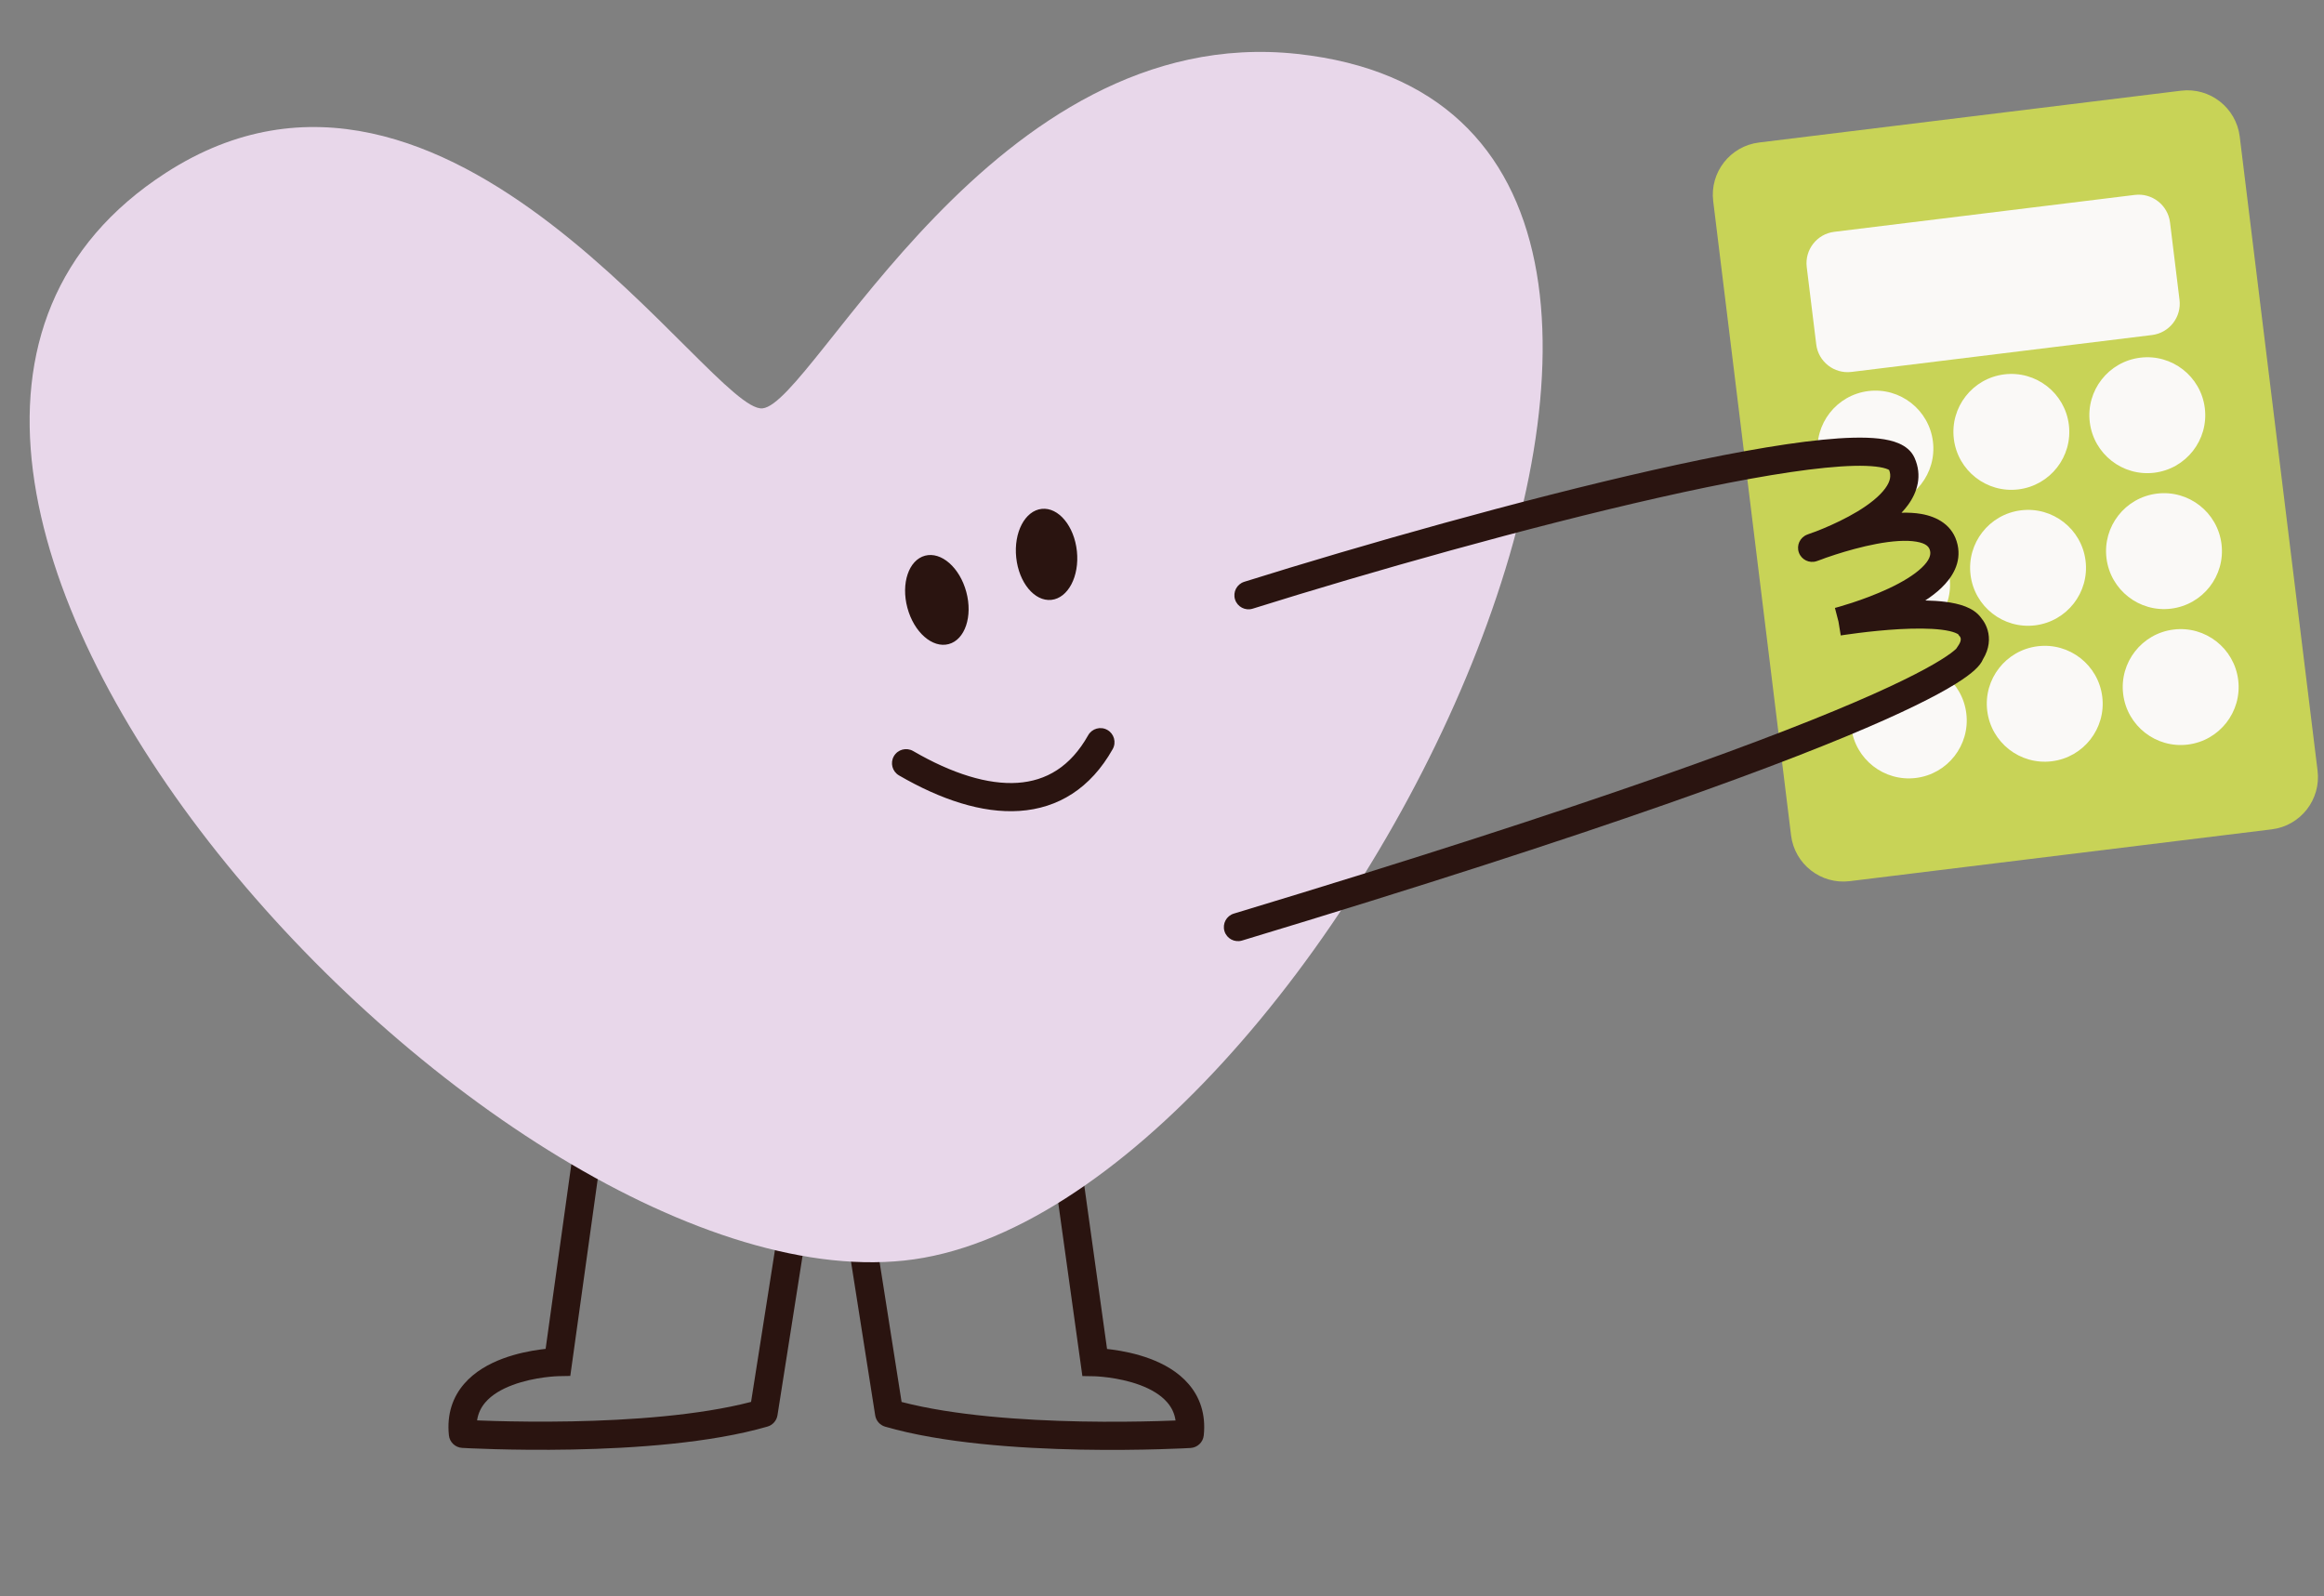 <svg width="99" height="68" viewBox="0 0 99 68" fill="none" xmlns="http://www.w3.org/2000/svg">
<rect x="0" y="0" width="99" height="68" fill="#808080" stroke="none"/>
<path d="M72.981 8.572C72.829 7.342 73.704 6.222 74.934 6.071L92.909 3.864C94.139 3.713 95.258 4.588 95.41 5.818L98.726 32.831C98.877 34.061 98.003 35.181 96.772 35.332L78.798 37.539C77.568 37.69 76.448 36.815 76.297 35.585L72.981 8.572Z" fill="#C8D357"/>
<path d="M76.965 11.377C76.875 10.639 77.4 9.967 78.138 9.876L90.94 8.304C91.678 8.213 92.35 8.738 92.441 9.476L92.845 12.772C92.936 13.51 92.411 14.182 91.673 14.273L78.87 15.845C78.132 15.935 77.46 15.41 77.37 14.672L76.965 11.377Z" fill="#FAF9F7"/>
<path d="M82.341 18.81C82.507 20.163 81.545 21.394 80.192 21.561C78.839 21.727 77.607 20.765 77.441 19.411C77.275 18.058 78.237 16.827 79.59 16.66C80.943 16.494 82.175 17.457 82.341 18.81Z" fill="#FAF9F7"/>
<path d="M88.132 18.099C88.298 19.452 87.336 20.683 85.983 20.849C84.63 21.016 83.398 20.053 83.232 18.7C83.066 17.347 84.028 16.116 85.381 15.949C86.734 15.783 87.966 16.745 88.132 18.099Z" fill="#FAF9F7"/>
<path d="M93.923 17.388C94.089 18.741 93.127 19.972 91.774 20.139C90.421 20.305 89.189 19.342 89.023 17.989C88.857 16.636 89.819 15.405 91.172 15.238C92.525 15.072 93.757 16.035 93.923 17.388Z" fill="#FAF9F7"/>
<path d="M83.052 24.601C83.218 25.954 82.256 27.186 80.903 27.352C79.55 27.518 78.318 26.555 78.152 25.202C77.986 23.849 78.948 22.618 80.301 22.451C81.654 22.285 82.886 23.248 83.052 24.601Z" fill="#FAF9F7"/>
<path d="M88.843 23.89C89.009 25.243 88.047 26.474 86.694 26.641C85.341 26.807 84.109 25.845 83.943 24.491C83.777 23.138 84.739 21.907 86.092 21.741C87.445 21.574 88.677 22.537 88.843 23.89Z" fill="#FAF9F7"/>
<path d="M94.634 23.179C94.8 24.532 93.838 25.763 92.485 25.93C91.132 26.096 89.9 25.133 89.734 23.78C89.568 22.427 90.53 21.196 91.883 21.029C93.236 20.863 94.468 21.826 94.634 23.179Z" fill="#FAF9F7"/>
<path d="M83.763 30.392C83.929 31.745 82.967 32.977 81.614 33.143C80.261 33.309 79.029 32.347 78.863 30.993C78.697 29.64 79.659 28.409 81.012 28.243C82.365 28.076 83.597 29.039 83.763 30.392Z" fill="#FAF9F7"/>
<path d="M89.554 29.681C89.72 31.034 88.758 32.266 87.405 32.432C86.052 32.598 84.82 31.636 84.654 30.282C84.488 28.929 85.45 27.698 86.803 27.532C88.156 27.365 89.388 28.328 89.554 29.681Z" fill="#FAF9F7"/>
<path d="M95.345 28.97C95.511 30.323 94.549 31.554 93.196 31.721C91.843 31.887 90.611 30.924 90.445 29.571C90.279 28.218 91.241 26.987 92.594 26.82C93.947 26.654 95.179 27.616 95.345 28.97Z" fill="#FAF9F7"/>
<path d="M80.989 19.805C81.731 21.476 78.637 22.838 77.544 23.26C78.734 22.843 82.409 21.705 82.784 23.395C83.2 25.267 78.296 26.537 78.296 26.537C78.296 26.537 83.279 25.728 83.906 26.761C83.906 26.761 84.355 27.21 83.906 27.883C83.906 27.883 83.906 28.654 77.623 31.191L74.727 19.804C79.245 18.881 80.601 18.932 80.989 19.805Z" fill="#C8D357"/>
<path fill-rule="evenodd" clip-rule="evenodd" d="M26.238 40.311C26.566 40.356 26.795 40.66 26.749 40.988L24.294 58.618L23.782 58.628L23.776 58.628L23.746 58.63C23.719 58.631 23.678 58.633 23.624 58.636C23.517 58.644 23.36 58.657 23.173 58.682C22.796 58.733 22.308 58.828 21.838 59.004C21.363 59.181 20.951 59.423 20.677 59.743C20.502 59.946 20.371 60.194 20.323 60.512C20.528 60.52 20.782 60.529 21.078 60.538C21.906 60.561 23.057 60.578 24.354 60.553C26.825 60.505 29.768 60.304 31.995 59.724L34.969 40.811C35.021 40.484 35.328 40.26 35.655 40.312C35.983 40.363 36.206 40.67 36.155 40.998L33.12 60.292C33.084 60.522 32.918 60.711 32.695 60.775C30.27 61.48 27 61.702 24.377 61.753C23.057 61.778 21.886 61.761 21.044 61.737C20.623 61.726 20.285 61.712 20.05 61.702C19.933 61.696 19.842 61.692 19.78 61.688L19.709 61.685L19.691 61.684L19.685 61.683C19.685 61.683 19.684 61.683 19.719 61.084L19.685 61.683C19.392 61.666 19.153 61.439 19.123 61.147C19.028 60.239 19.293 59.513 19.766 58.962C20.222 58.43 20.841 58.094 21.419 57.879C22 57.662 22.583 57.551 23.014 57.493C23.095 57.482 23.172 57.473 23.243 57.465L25.561 40.822C25.607 40.494 25.91 40.265 26.238 40.311Z" fill="#2A1410"/>
<path fill-rule="evenodd" clip-rule="evenodd" d="M44.164 40.315C43.836 40.36 43.607 40.663 43.653 40.992L46.108 58.623L46.619 58.632L46.626 58.632L46.655 58.633C46.682 58.635 46.724 58.637 46.778 58.64C46.885 58.648 47.041 58.661 47.228 58.686C47.606 58.737 48.094 58.832 48.564 59.007C49.038 59.184 49.451 59.427 49.725 59.747C49.9 59.95 50.031 60.198 50.078 60.516C49.874 60.524 49.62 60.533 49.324 60.542C48.496 60.565 47.345 60.582 46.048 60.557C43.577 60.509 40.634 60.307 38.407 59.727L35.433 40.815C35.381 40.488 35.074 40.264 34.747 40.316C34.419 40.367 34.196 40.674 34.247 41.002L37.282 60.296C37.318 60.526 37.483 60.714 37.707 60.779C40.132 61.484 43.402 61.705 46.025 61.757C47.345 61.782 48.516 61.765 49.357 61.741C49.778 61.73 50.117 61.716 50.351 61.706C50.468 61.7 50.559 61.696 50.621 61.692L50.692 61.689L50.711 61.688L50.717 61.687C50.717 61.687 50.718 61.687 50.682 61.088L50.717 61.687C51.01 61.67 51.249 61.443 51.279 61.151C51.374 60.243 51.109 59.517 50.636 58.966C50.18 58.434 49.56 58.098 48.983 57.883C48.401 57.666 47.818 57.555 47.388 57.497C47.306 57.486 47.23 57.477 47.159 57.469L44.841 40.826C44.795 40.498 44.492 40.269 44.164 40.315Z" fill="#2A1410"/>
<path d="M7.066 7.362C-12.015 19.69 20.551 55.591 38.514 53.703C56.477 51.815 79.455 4.914 55.26 2.297C42.303 0.896 34.674 17.167 32.484 17.397C30.293 17.627 19.116 -0.423 7.066 7.362Z" fill="#E8D7EA"/>
<path fill-rule="evenodd" clip-rule="evenodd" d="M38.079 32.214C37.912 32.501 38.01 32.868 38.296 33.034C40.065 34.061 41.833 34.654 43.429 34.547C45.071 34.437 46.457 33.589 47.4 31.913C47.562 31.624 47.46 31.258 47.171 31.096C46.882 30.933 46.516 31.036 46.354 31.325C45.597 32.67 44.562 33.268 43.349 33.35C42.09 33.434 40.568 32.965 38.899 31.996C38.612 31.83 38.245 31.927 38.079 32.214Z" fill="#2A1410"/>
<path d="M41.164 25.221C41.443 26.261 41.107 27.255 40.413 27.44C39.72 27.626 38.932 26.934 38.654 25.894C38.375 24.854 38.711 23.86 39.404 23.674C40.098 23.489 40.886 24.181 41.164 25.221Z" fill="#2A1410"/>
<path d="M45.875 23.482C45.987 24.552 45.5 25.481 44.786 25.556C44.072 25.631 43.402 24.824 43.29 23.753C43.177 22.683 43.665 21.754 44.378 21.679C45.092 21.604 45.762 22.411 45.875 23.482Z" fill="#2A1410"/>
<path fill-rule="evenodd" clip-rule="evenodd" d="M70.651 21.203C65.08 22.461 58.365 24.363 53.363 25.931C53.047 26.03 52.71 25.854 52.611 25.538C52.512 25.222 52.688 24.885 53.004 24.786C58.026 23.212 64.775 21.299 70.387 20.032C73.19 19.4 75.729 18.923 77.634 18.734C78.582 18.639 79.404 18.613 80.035 18.684C80.35 18.72 80.649 18.784 80.901 18.895C81.153 19.006 81.419 19.192 81.558 19.505C81.896 20.264 81.677 20.969 81.277 21.516C81.194 21.629 81.102 21.738 81.003 21.843C81.293 21.835 81.577 21.849 81.842 21.895C82.506 22.01 83.204 22.364 83.391 23.208C83.562 23.977 83.159 24.609 82.693 25.053C82.493 25.244 82.262 25.42 82.015 25.581C82.31 25.587 82.596 25.605 82.86 25.638C83.164 25.676 83.464 25.737 83.725 25.839C83.96 25.931 84.227 26.081 84.406 26.339C84.429 26.368 84.459 26.405 84.49 26.452C84.551 26.544 84.624 26.678 84.672 26.848C84.771 27.194 84.752 27.629 84.472 28.087C84.441 28.163 84.397 28.235 84.343 28.305C84.235 28.447 84.064 28.61 83.795 28.808C83.256 29.203 82.236 29.798 80.273 30.674C76.338 32.429 68.511 35.355 52.908 40.07C52.591 40.165 52.256 39.986 52.161 39.669C52.065 39.352 52.244 39.017 52.561 38.921C68.151 34.21 75.92 31.302 79.784 29.578C81.719 28.715 82.648 28.16 83.085 27.84C83.208 27.75 83.284 27.684 83.331 27.64L83.428 27.493C83.554 27.305 83.527 27.206 83.519 27.177C83.511 27.151 83.5 27.13 83.491 27.118C83.49 27.116 83.49 27.115 83.489 27.114L83.452 27.077L83.421 27.026C83.413 27.02 83.379 26.992 83.287 26.957C83.156 26.905 82.964 26.86 82.711 26.828C82.209 26.766 81.569 26.768 80.92 26.803C80.276 26.839 79.649 26.906 79.18 26.965C78.946 26.994 78.753 27.021 78.619 27.041C78.552 27.05 78.5 27.058 78.465 27.064L78.425 27.07L78.416 27.072L78.414 27.072L78.317 26.48C78.167 25.899 78.167 25.899 78.166 25.899C78.167 25.899 78.166 25.899 78.166 25.899L78.168 25.898L78.177 25.896L78.214 25.886C78.248 25.877 78.297 25.863 78.361 25.845C78.488 25.808 78.671 25.753 78.89 25.682C79.33 25.538 79.905 25.329 80.462 25.068C81.028 24.802 81.534 24.5 81.865 24.184C82.203 23.863 82.257 23.635 82.219 23.468C82.183 23.302 82.066 23.151 81.637 23.077C81.197 23.001 80.595 23.048 79.942 23.17C79.303 23.29 78.67 23.472 78.192 23.625C78.031 23.677 77.889 23.725 77.772 23.766C77.709 23.79 77.653 23.811 77.603 23.83C77.536 23.854 77.483 23.873 77.446 23.886L77.402 23.901L77.39 23.905L77.386 23.907L77.385 23.907C77.385 23.907 77.385 23.907 77.195 23.338C76.976 22.779 76.977 22.779 76.977 22.779L76.978 22.779L76.982 22.777L76.995 22.772L77.041 22.754C77.082 22.739 77.14 22.718 77.214 22.691C77.257 22.675 77.305 22.658 77.358 22.64C77.453 22.603 77.564 22.559 77.686 22.508C78.098 22.335 78.63 22.089 79.129 21.788C79.637 21.48 80.062 21.144 80.308 20.807C80.53 20.505 80.57 20.263 80.474 20.022C80.464 20.016 80.446 20.005 80.418 19.993C80.319 19.95 80.153 19.905 79.9 19.877C79.395 19.819 78.672 19.836 77.752 19.928C75.922 20.11 73.44 20.573 70.651 21.203ZM77.195 23.338L76.977 22.779C76.674 22.898 76.52 23.236 76.631 23.542C76.742 23.848 77.077 24.01 77.385 23.907L77.195 23.338Z" fill="#2A1410"/>
</svg>
